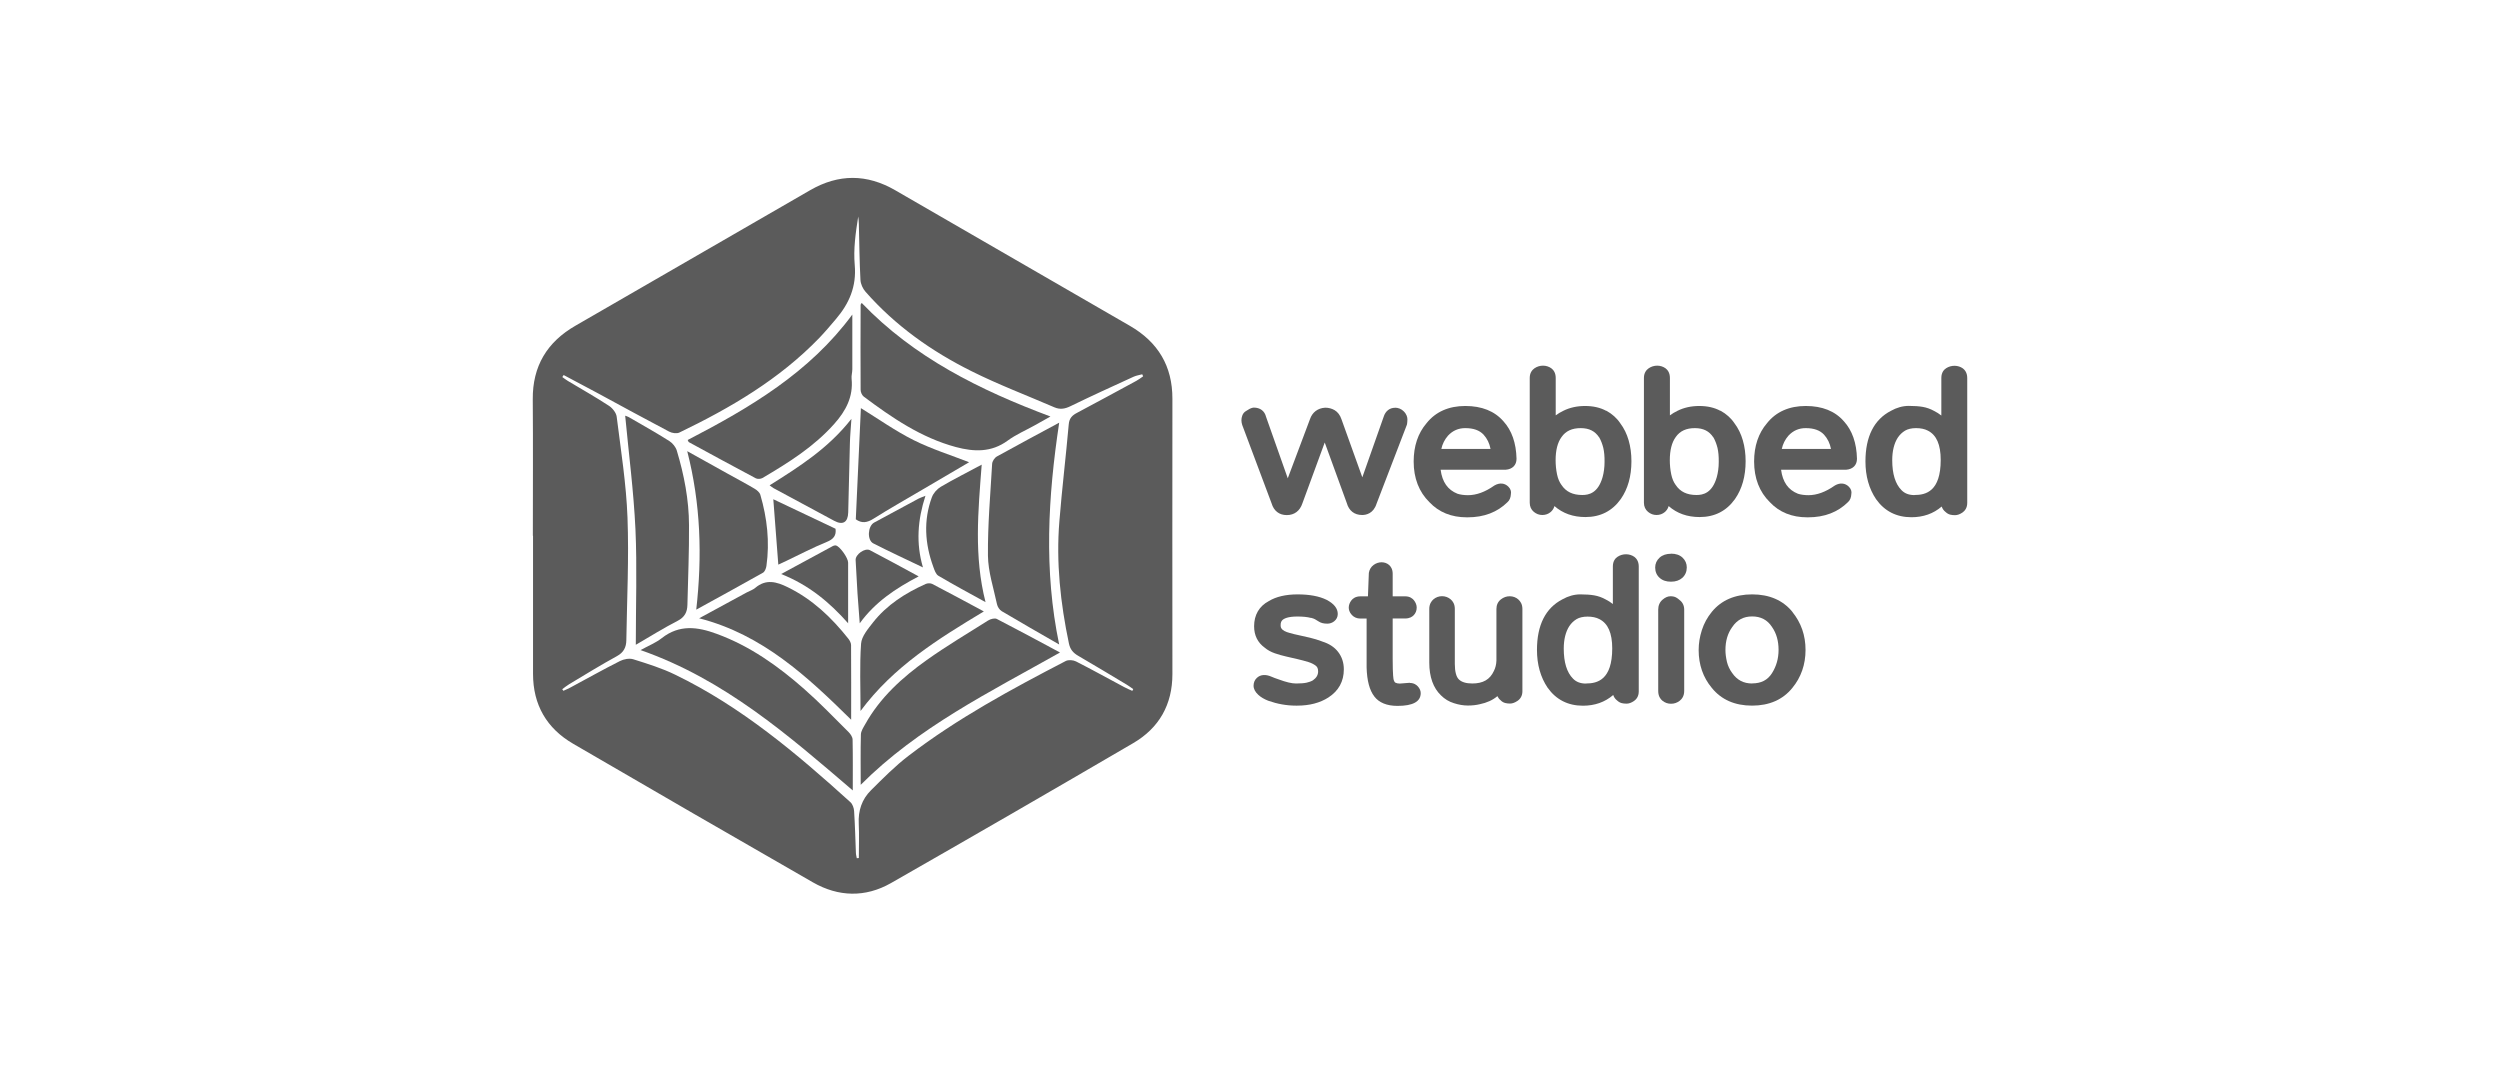 <?xml version="1.0" encoding="UTF-8"?>
<svg id="Layer_1" data-name="Layer 1" xmlns="http://www.w3.org/2000/svg" viewBox="0 0 280 120">
  <defs>
    <style>
      .cls-1 {
        fill: #5b5b5b;
      }
    </style>
  </defs>
  <g>
    <path class="cls-1" d="M59.68,60c0-5.09,.03-10.19-.01-15.28-.03-3.71,1.6-6.41,4.78-8.24,8.76-5.06,17.53-10.12,26.29-15.18,3.19-1.84,6.35-1.83,9.53,.01,8.76,5.07,17.52,10.12,26.29,15.19,3.14,1.82,4.76,4.5,4.75,8.17-.02,10.28,0,20.55,0,30.83,0,3.41-1.48,6.03-4.39,7.73-9.02,5.27-18.07,10.5-27.14,15.68-2.87,1.63-5.88,1.55-8.74-.09-8.96-5.14-17.9-10.31-26.83-15.51-2.98-1.73-4.51-4.36-4.51-7.84,0-5.15,0-10.31,0-15.46Zm3.45-18c-.05,.08-.1,.15-.15,.23,.21,.15,.41,.31,.63,.44,1.54,.92,3.11,1.81,4.61,2.79,.39,.26,.8,.78,.85,1.22,.47,3.76,1.07,7.52,1.21,11.29,.17,4.57-.06,9.16-.13,13.73-.01,.79-.29,1.37-1.06,1.79-1.81,.99-3.57,2.08-5.34,3.14-.27,.16-.52,.37-.78,.56,.04,.06,.09,.12,.13,.18,.26-.12,.53-.23,.79-.37,1.85-.99,3.67-2.02,5.54-2.96,.43-.22,1.06-.34,1.5-.2,1.59,.5,3.21,1,4.7,1.73,7.39,3.58,13.59,8.82,19.61,14.27,.25,.22,.4,.66,.42,1.01,.1,1.55,.14,3.11,.2,4.66,0,.21,.07,.41,.1,.61,.08,0,.15-.01,.23-.02,0-1.28,.05-2.56-.01-3.83-.08-1.47,.35-2.75,1.37-3.76,1.36-1.35,2.71-2.72,4.23-3.88,5.46-4.18,11.5-7.44,17.59-10.6,.3-.15,.82-.11,1.14,.05,1.81,.92,3.59,1.91,5.39,2.87,.3,.16,.61,.29,.92,.43,.03-.07,.07-.13,.1-.2-.23-.16-.45-.33-.7-.48-1.82-1.09-3.64-2.19-5.48-3.26-.55-.32-.88-.71-1.02-1.36-.95-4.52-1.45-9.09-1.07-13.7,.29-3.63,.73-7.24,1.05-10.87,.06-.68,.4-1,.94-1.28,2.22-1.18,4.43-2.38,6.64-3.58,.26-.14,.5-.33,.75-.5-.03-.08-.07-.15-.1-.23-.33,.09-.68,.14-.98,.28-2.36,1.08-4.73,2.16-7.07,3.3-.62,.3-1.16,.39-1.79,.12-3.1-1.34-6.27-2.54-9.29-4.05-4.48-2.23-8.53-5.1-11.86-8.89-.31-.35-.55-.88-.57-1.33-.11-2.09-.13-4.18-.18-6.28,0-.27-.04-.54-.07-.82-.29,1.82-.55,3.65-.39,5.44,.21,2.41-.63,4.32-2.12,6.06-.6,.71-1.2,1.42-1.84,2.09-4.48,4.64-9.94,7.84-15.69,10.61-.3,.14-.82,.06-1.14-.11-2.68-1.41-5.33-2.86-7.99-4.3-1.28-.69-2.56-1.37-3.85-2.05Z"/>
    <path class="cls-1" d="M96.51,33.93c5.86,6.11,13.21,9.75,21.14,12.72-.69,.39-1.25,.71-1.82,1.02-.99,.55-2.06,1.01-2.97,1.68-1.83,1.34-3.78,1.26-5.8,.72-3.9-1.05-7.15-3.28-10.32-5.65-.2-.15-.35-.5-.35-.76-.02-3.17-.01-6.35,0-9.52,0-.05,.05-.1,.12-.21Z"/>
    <path class="cls-1" d="M96.4,87.9c0-1.9-.03-3.77,.02-5.64,.01-.39,.28-.78,.48-1.14,1.67-3,4.16-5.25,6.9-7.2,2.21-1.57,4.56-2.97,6.86-4.42,.27-.17,.74-.3,.98-.18,2.33,1.2,4.64,2.45,7.08,3.76-7.87,4.44-15.89,8.37-22.32,14.82Z"/>
    <path class="cls-1" d="M118.64,72.19c-2.22-1.28-4.35-2.49-6.45-3.74-.25-.15-.47-.49-.53-.79-.38-1.8-.99-3.62-1.01-5.43-.03-3.43,.27-6.86,.47-10.29,.02-.29,.28-.68,.54-.82,2.27-1.26,4.56-2.48,6.97-3.78-1.25,8.31-1.74,16.52,0,24.85Z"/>
    <path class="cls-1" d="M95.46,35.23c0,2.09,0,4.11,0,6.13,0,.36-.12,.72-.08,1.07,.2,2.01-.65,3.59-1.93,5.03-2.28,2.57-5.14,4.36-8.06,6.08-.19,.11-.55,.13-.74,.03-2.51-1.33-5-2.69-7.5-4.05-.04-.02-.06-.1-.13-.24,6.94-3.6,13.65-7.54,18.44-14.05Z"/>
    <path class="cls-1" d="M71.21,72.21c0-4.42,.15-8.69-.04-12.94-.2-4.25-.75-8.47-1.15-12.71,.03,.01,.22,.06,.39,.15,1.53,.88,3.07,1.75,4.56,2.69,.36,.23,.71,.66,.83,1.06,.82,2.72,1.36,5.51,1.37,8.36,.02,2.98-.11,5.96-.18,8.94-.02,.79-.3,1.36-1.09,1.77-1.56,.8-3.04,1.73-4.68,2.68Z"/>
    <path class="cls-1" d="M95.51,88.53c-7.18-6.15-14.37-12.44-23.77-15.72,.87-.48,1.7-.81,2.38-1.34,1.97-1.55,4.01-1.27,6.15-.48,3.72,1.36,6.88,3.61,9.81,6.19,1.73,1.52,3.33,3.19,4.96,4.81,.22,.22,.44,.55,.45,.83,.04,1.91,.02,3.82,.02,5.72Z"/>
    <path class="cls-1" d="M78.3,69.25c1.84-1,3.59-1.95,5.34-2.9,.32-.17,.68-.28,.95-.51,1.2-1.02,2.38-.69,3.64-.07,2.76,1.35,4.9,3.39,6.78,5.76,.16,.2,.31,.48,.31,.72,.02,2.8,.01,5.6,.01,8.36-4.86-4.78-9.89-9.53-17.02-11.36Z"/>
    <path class="cls-1" d="M77.98,68.28c.68-6.03,.5-11.84-1.01-17.75,1.59,.89,3.04,1.69,4.49,2.5,1.02,.57,2.05,1.11,3.06,1.71,.26,.15,.56,.41,.64,.68,.76,2.61,1.06,5.27,.68,7.97-.04,.27-.18,.63-.38,.75-2.42,1.37-4.85,2.69-7.48,4.14Z"/>
    <path class="cls-1" d="M110.19,68.48c-5.13,3.09-10.11,6.16-13.81,11.15,0-2.66-.11-5.11,.06-7.54,.06-.82,.78-1.66,1.34-2.38,1.55-1.97,3.62-3.28,5.88-4.3,.21-.1,.55-.11,.75-.01,1.9,.99,3.79,2.01,5.78,3.08Z"/>
    <path class="cls-1" d="M96.42,45.71c1.99,1.23,3.88,2.57,5.92,3.59,2.01,1,4.18,1.68,6.2,2.47-1.6,.94-3.42,2-5.23,3.07-1.83,1.08-3.68,2.12-5.47,3.25-.72,.46-1.33,.55-1.99,.07,.19-4.15,.38-8.29,.57-12.45Z"/>
    <path class="cls-1" d="M110.38,67.44c-1.87-1.03-3.6-1.96-5.29-2.96-.28-.17-.43-.63-.56-.99-.94-2.58-1.12-5.19-.16-7.8,.17-.46,.58-.92,1-1.17,1.43-.84,2.92-1.59,4.58-2.48-.4,5.23-.88,10.26,.43,15.4Z"/>
    <path class="cls-1" d="M86.19,54.36c3.33-2.09,6.59-4.15,9.17-7.45-.07,1.06-.15,1.87-.17,2.69-.07,2.6-.12,5.2-.19,7.8-.03,1.1-.6,1.45-1.57,.93-2.27-1.21-4.53-2.44-6.8-3.66-.12-.07-.23-.16-.43-.31Z"/>
    <path class="cls-1" d="M95,69.82c-2.07-2.35-4.41-4.3-7.51-5.53,2.06-1.12,3.94-2.14,5.82-3.15,.1-.05,.24-.07,.34-.04,.45,.14,1.34,1.4,1.34,1.91,0,2.23,0,4.47,0,6.82Z"/>
    <path class="cls-1" d="M102.9,64.55c-2.62,1.37-4.89,2.89-6.61,5.26-.09-1.19-.18-2.26-.25-3.34-.08-1.25-.15-2.5-.21-3.75-.03-.62,1.04-1.39,1.6-1.1,1.77,.92,3.52,1.89,5.47,2.94Z"/>
    <path class="cls-1" d="M86.62,55.92c2.32,1.1,4.62,2.19,6.96,3.3,.1,.75-.22,1.17-.99,1.48-1.52,.62-2.98,1.38-4.46,2.09-.31,.15-.63,.3-.96,.45-.19-2.47-.37-4.86-.56-7.32Z"/>
    <path class="cls-1" d="M103.65,55.53c-.88,2.72-1.07,5.32-.28,8.02-1.92-.92-3.76-1.77-5.56-2.69-.72-.37-.62-1.94,.09-2.33,1.65-.9,3.31-1.79,4.97-2.68,.2-.11,.42-.17,.78-.32Z"/>
  </g>
  <g>
    <g>
      <path class="cls-1" d="M156.25,45.67c-.61,0-1.08,.37-1.28,1.01l-2.39,6.78-2.33-6.49c-.16-.48-.42-.82-.77-1.03-.31-.18-.66-.28-1.06-.28h0c-.84,.05-1.44,.52-1.7,1.28l-2.49,6.63-2.43-6.88c-.16-.66-.66-1.04-1.38-1.04l-.14,.02c-.21,.05-.44,.17-.7,.35-.21,.11-.37,.3-.45,.54-.06,.17-.09,.34-.09,.51s.03,.34,.09,.53l3.29,8.78c.25,.84,.85,1.31,1.7,1.31s1.47-.47,1.75-1.32l2.5-6.81,2.47,6.78c.24,.86,.85,1.34,1.72,1.34,.46,0,1.27-.17,1.62-1.28l3.38-8.8,.03-.11c.02-.15,.04-.32,.04-.52,0-.22-.07-.56-.41-.9-.27-.27-.61-.41-.99-.41Z"/>
      <path class="cls-1" d="M168.38,47.18c-.99-1.14-2.43-1.71-4.27-1.71s-3.32,.65-4.33,1.92c-.97,1.13-1.45,2.58-1.45,4.3,0,1.87,.6,3.41,1.76,4.55,1.06,1.13,2.47,1.7,4.19,1.7,.03,0,.06,0,.1,0,1.82,0,3.32-.57,4.46-1.7,.24-.21,.36-.52,.38-.91,.06-.29-.04-.58-.28-.82-.41-.41-.97-.47-1.54-.15l-.05,.03c-1.01,.71-1.99,1.07-2.94,1.07-.45,0-.86-.06-1.17-.16-1.09-.43-1.71-1.31-1.89-2.69h7.29c.76-.06,1.21-.52,1.21-1.23h0c-.04-1.77-.54-3.18-1.46-4.19Zm-4.27,.77c.92,0,1.59,.24,2.05,.73,.4,.44,.66,.97,.78,1.6h-5.51c.12-.56,.37-1.05,.74-1.48,.54-.58,1.18-.85,1.94-.85Z"/>
      <path class="cls-1" d="M179.89,46.01c-.66-.36-1.46-.54-2.36-.54s-1.72,.18-2.44,.54c-.31,.15-.6,.32-.85,.51v-4.19c0-.6-.27-.91-.49-1.08-.54-.39-1.31-.4-1.89,0-.24,.17-.53,.49-.53,1.07v13.99c0,.42,.16,.77,.46,1.02,.28,.23,.6,.35,.95,.35s.67-.11,.93-.33c.15-.13,.34-.34,.43-.67,.93,.82,2.09,1.23,3.47,1.23,1.68,0,3.01-.68,3.96-2.02,.79-1.13,1.19-2.55,1.19-4.23s-.42-3.16-1.24-4.24c-.39-.59-.93-1.07-1.59-1.43Zm-.78,2.97c.2,.35,.35,.75,.46,1.18,.1,.44,.15,.97,.14,1.58,0,.61-.08,1.19-.22,1.7-.51,1.79-1.54,2-2.27,2-1.07,0-1.82-.36-2.33-1.12-.23-.31-.4-.71-.5-1.19-.11-.52-.16-1.06-.16-1.59,0-1.11,.22-1.99,.67-2.6,.47-.67,1.17-.99,2.14-.99s1.61,.35,2.06,1.03Z"/>
      <path class="cls-1" d="M192.68,46.01c-.66-.36-1.46-.54-2.36-.54s-1.72,.18-2.44,.54c-.31,.15-.6,.32-.85,.51v-4.19c0-.6-.27-.91-.49-1.08-.54-.39-1.31-.4-1.89,0-.24,.17-.53,.49-.53,1.07v13.99c0,.42,.16,.77,.46,1.02,.28,.23,.6,.35,.95,.35s.67-.11,.93-.33c.15-.13,.34-.34,.43-.67,.93,.82,2.09,1.23,3.47,1.23,1.68,0,3.01-.68,3.96-2.02,.79-1.13,1.19-2.55,1.19-4.23s-.42-3.16-1.24-4.24c-.39-.59-.93-1.07-1.59-1.43Zm-.78,2.97c.2,.35,.35,.75,.46,1.18,.1,.44,.15,.97,.14,1.58,0,.61-.08,1.19-.22,1.7-.51,1.79-1.54,2-2.27,2-1.07,0-1.82-.36-2.33-1.12-.23-.31-.4-.71-.5-1.19-.11-.52-.16-1.06-.16-1.59,0-1.11,.22-1.99,.67-2.6,.47-.67,1.17-.99,2.14-.99s1.61,.35,2.06,1.03Z"/>
      <path class="cls-1" d="M206.51,47.18c-.99-1.14-2.43-1.71-4.27-1.71s-3.32,.65-4.33,1.92c-.97,1.13-1.45,2.58-1.45,4.3,0,1.87,.6,3.41,1.76,4.55,1.06,1.13,2.47,1.7,4.19,1.7,.03,0,.06,0,.1,0,1.82,0,3.32-.57,4.46-1.7,.24-.21,.36-.52,.38-.91,.06-.29-.04-.58-.28-.82-.41-.41-.97-.47-1.54-.15l-.05,.03c-1.01,.71-1.99,1.07-2.94,1.07-.45,0-.86-.06-1.17-.16-1.09-.43-1.71-1.31-1.89-2.69h7.29c.76-.06,1.21-.52,1.21-1.23h0c-.04-1.77-.54-3.18-1.46-4.19Zm-4.27,.77c.92,0,1.59,.24,2.05,.73,.4,.44,.66,.97,.78,1.6h-5.51c.12-.56,.37-1.05,.74-1.48,.54-.58,1.18-.85,1.94-.85Z"/>
      <path class="cls-1" d="M219.84,41.26c-.53-.38-1.3-.39-1.87-.02-.25,.16-.54,.48-.54,1.09v4.21c-.25-.2-.52-.37-.82-.52-.4-.22-.82-.37-1.27-.45-.41-.07-.93-.11-1.55-.11-.68,0-1.36,.19-2,.55-1.9,.98-2.86,2.89-2.86,5.67,0,1.64,.4,3.06,1.19,4.23,.95,1.34,2.28,2.02,3.96,2.02,1.33,0,2.46-.4,3.39-1.2,.08,.24,.22,.45,.43,.61,.16,.15,.33,.25,.52,.3,.16,.04,.33,.06,.54,.06,.27,0,.55-.1,.84-.3,.24-.17,.53-.49,.53-1.07v-13.99c0-.59-.27-.91-.49-1.08Zm-5.41,14.19c-.63,0-1.1-.18-1.46-.55-.69-.69-1.04-1.82-1.04-3.36,0-1.03,.21-1.88,.62-2.52,.22-.33,.49-.59,.82-.79,.31-.18,.72-.28,1.23-.28s.96,.09,1.32,.28c.97,.49,1.44,1.57,1.44,3.28,0,3.53-1.67,3.93-2.93,3.93Z"/>
    </g>
    <g>
      <path class="cls-1" d="M148.1,71.85c-.47-.18-.94-.32-1.4-.43-.45-.11-.86-.2-1.24-.28-.36-.07-.69-.16-1.02-.25-1.01-.26-1.01-.67-1.01-.85-.01-.33,.1-.48,.18-.57,.18-.19,.63-.42,1.69-.42,.62,0,1.12,.05,1.49,.15h.06c.16,.04,.31,.09,.42,.15,.16,.09,.3,.18,.43,.26,.24,.16,.55,.24,.96,.24,.28,0,.54-.09,.76-.26,.26-.2,.41-.49,.41-.82,0-.63-.42-1.16-1.27-1.6-.82-.4-1.91-.6-3.23-.6s-2.42,.26-3.22,.75c-1.08,.57-1.65,1.55-1.65,2.82,0,1.02,.4,1.83,1.19,2.4,.32,.27,.7,.48,1.14,.63,.4,.14,.83,.26,1.27,.36l1.26,.29c.41,.09,.82,.21,1.23,.33,.35,.11,.64,.26,.86,.45,.09,.08,.22,.23,.22,.59,0,.41-.19,.73-.59,1.01-.21,.12-.45,.2-.71,.26-.28,.06-.68,.09-1.18,.09-.47,0-1.11-.15-1.94-.46-.33-.11-.6-.21-.8-.3-.66-.29-1.23-.25-1.64,.13-.24,.22-.37,.53-.37,.88s.18,.7,.53,1.02c.28,.26,.65,.48,1.11,.66,1.01,.36,2.06,.55,3.11,.55,.04,0,.09,0,.13,0,1.39,0,2.57-.31,3.51-.92,1.14-.74,1.72-1.8,1.72-3.14,0-.76-.22-1.42-.65-1.97-.42-.54-1.02-.92-1.77-1.15Z"/>
      <path class="cls-1" d="M157.91,76.47l-1.14,.09c-.2,0-.36-.04-.48-.1-.08-.04-.14-.14-.19-.29-.03-.08-.12-.5-.12-2.39v-4.51h1.41c.48,0,.77-.19,.93-.35,.23-.23,.35-.53,.35-.87,0-.29-.11-.56-.31-.82-.16-.2-.46-.44-.97-.44h-1.41v-2.53c0-.52-.22-.82-.4-.98-.46-.4-1.18-.41-1.73-.01-.29,.21-.48,.52-.54,.9l-.1,2.62h-.83c-.57,0-.87,.25-1.03,.46-.19,.25-.29,.52-.29,.8,0,.21,.06,.52,.35,.83,.24,.26,.57,.4,.96,.4h.69v5.47c.04,1.49,.33,2.56,.86,3.25,.53,.7,1.41,1.06,2.6,1.06,1.73,0,2.6-.48,2.6-1.43,0-.25-.1-.5-.31-.74-.16-.18-.44-.4-.92-.4Z"/>
      <path class="cls-1" d="M170.07,67.15c-.27-.24-.61-.37-.98-.37s-.69,.12-.99,.35c-.33,.26-.5,.63-.5,1.07v5.8c-.02,.43-.11,.81-.29,1.16-.44,.95-1.21,1.39-2.41,1.39-.69,0-1.19-.15-1.5-.45-.3-.28-.46-.89-.46-1.74v-6.17c0-.54-.24-.87-.45-1.05-.55-.49-1.41-.49-1.96,0-.2,.18-.45,.51-.45,1.05v6.02c0,1.61,.45,2.85,1.31,3.67,.41,.41,.9,.71,1.46,.88,.53,.17,1.05,.26,1.55,.26s.94-.05,1.35-.15c.78-.16,1.44-.46,1.96-.9,.08,.17,.2,.33,.35,.45,.15,.16,.33,.27,.54,.32,.16,.04,.34,.06,.53,.06,.26,0,.53-.1,.83-.3,.36-.24,.55-.62,.55-1.07v-9.23c0-.54-.24-.87-.45-1.05Z"/>
      <path class="cls-1" d="M183.05,62.37c-.53-.38-1.3-.39-1.87-.02-.25,.16-.54,.48-.54,1.09v4.21c-.25-.2-.52-.37-.82-.52-.4-.22-.82-.37-1.27-.45-.41-.07-.93-.11-1.55-.11-.68,0-1.36,.19-2,.55-1.9,.98-2.86,2.89-2.86,5.67,0,1.64,.4,3.06,1.19,4.23,.95,1.34,2.28,2.02,3.96,2.02,1.33,0,2.46-.4,3.39-1.2,.08,.24,.22,.45,.43,.61,.16,.15,.33,.25,.52,.3,.16,.04,.33,.06,.54,.06,.27,0,.55-.1,.84-.3,.24-.17,.53-.49,.53-1.07v-13.99c0-.59-.27-.91-.49-1.08Zm-5.41,14.19c-.63,0-1.1-.18-1.46-.55-.69-.69-1.04-1.82-1.04-3.36,0-1.03,.21-1.88,.62-2.52,.22-.33,.49-.59,.82-.79,.31-.18,.72-.28,1.23-.28s.96,.09,1.32,.28c.97,.49,1.44,1.57,1.44,3.28,0,3.53-1.67,3.93-2.93,3.93Z"/>
      <path class="cls-1" d="M187.16,62.02c-.54,0-.97,.15-1.28,.43-.33,.3-.5,.68-.5,1.11,0,.47,.17,.87,.5,1.16,.32,.29,.74,.43,1.27,.43s.95-.15,1.27-.43c.33-.3,.5-.7,.5-1.17,0-.42-.16-.8-.48-1.1-.31-.29-.74-.44-1.28-.44Z"/>
      <path class="cls-1" d="M188.1,67.19c-.13-.12-.26-.21-.39-.28-.17-.09-.39-.13-.62-.13-.29,0-.59,.13-.88,.38-.32,.27-.49,.65-.49,1.11v9.12c0,.58,.25,.91,.46,1.08,.28,.23,.6,.35,.97,.35s.68-.11,.97-.33c.23-.18,.51-.51,.51-1.1v-9.12c0-.45-.19-.83-.52-1.07Z"/>
      <path class="cls-1" d="M200.75,68.53c-1.06-1.3-2.58-1.96-4.51-1.96s-3.45,.66-4.51,1.95c-.5,.61-.88,1.3-1.12,2.05-.24,.74-.36,1.49-.36,2.24,0,1.64,.5,3.07,1.47,4.23,1.06,1.32,2.58,1.99,4.51,1.99s3.45-.67,4.51-1.98c.98-1.19,1.48-2.62,1.48-4.26s-.5-3.05-1.48-4.26Zm-4.51,8.02c-.96,0-1.69-.38-2.24-1.18-.28-.38-.47-.79-.58-1.23-.11-.47-.17-.92-.17-1.33,0-1.03,.25-1.87,.76-2.58,.54-.8,1.27-1.19,2.23-1.19s1.71,.38,2.23,1.19c.49,.7,.73,1.56,.73,2.55s-.25,1.84-.74,2.62c-.49,.77-1.21,1.14-2.22,1.14Z"/>
    </g>
  </g>
</svg>